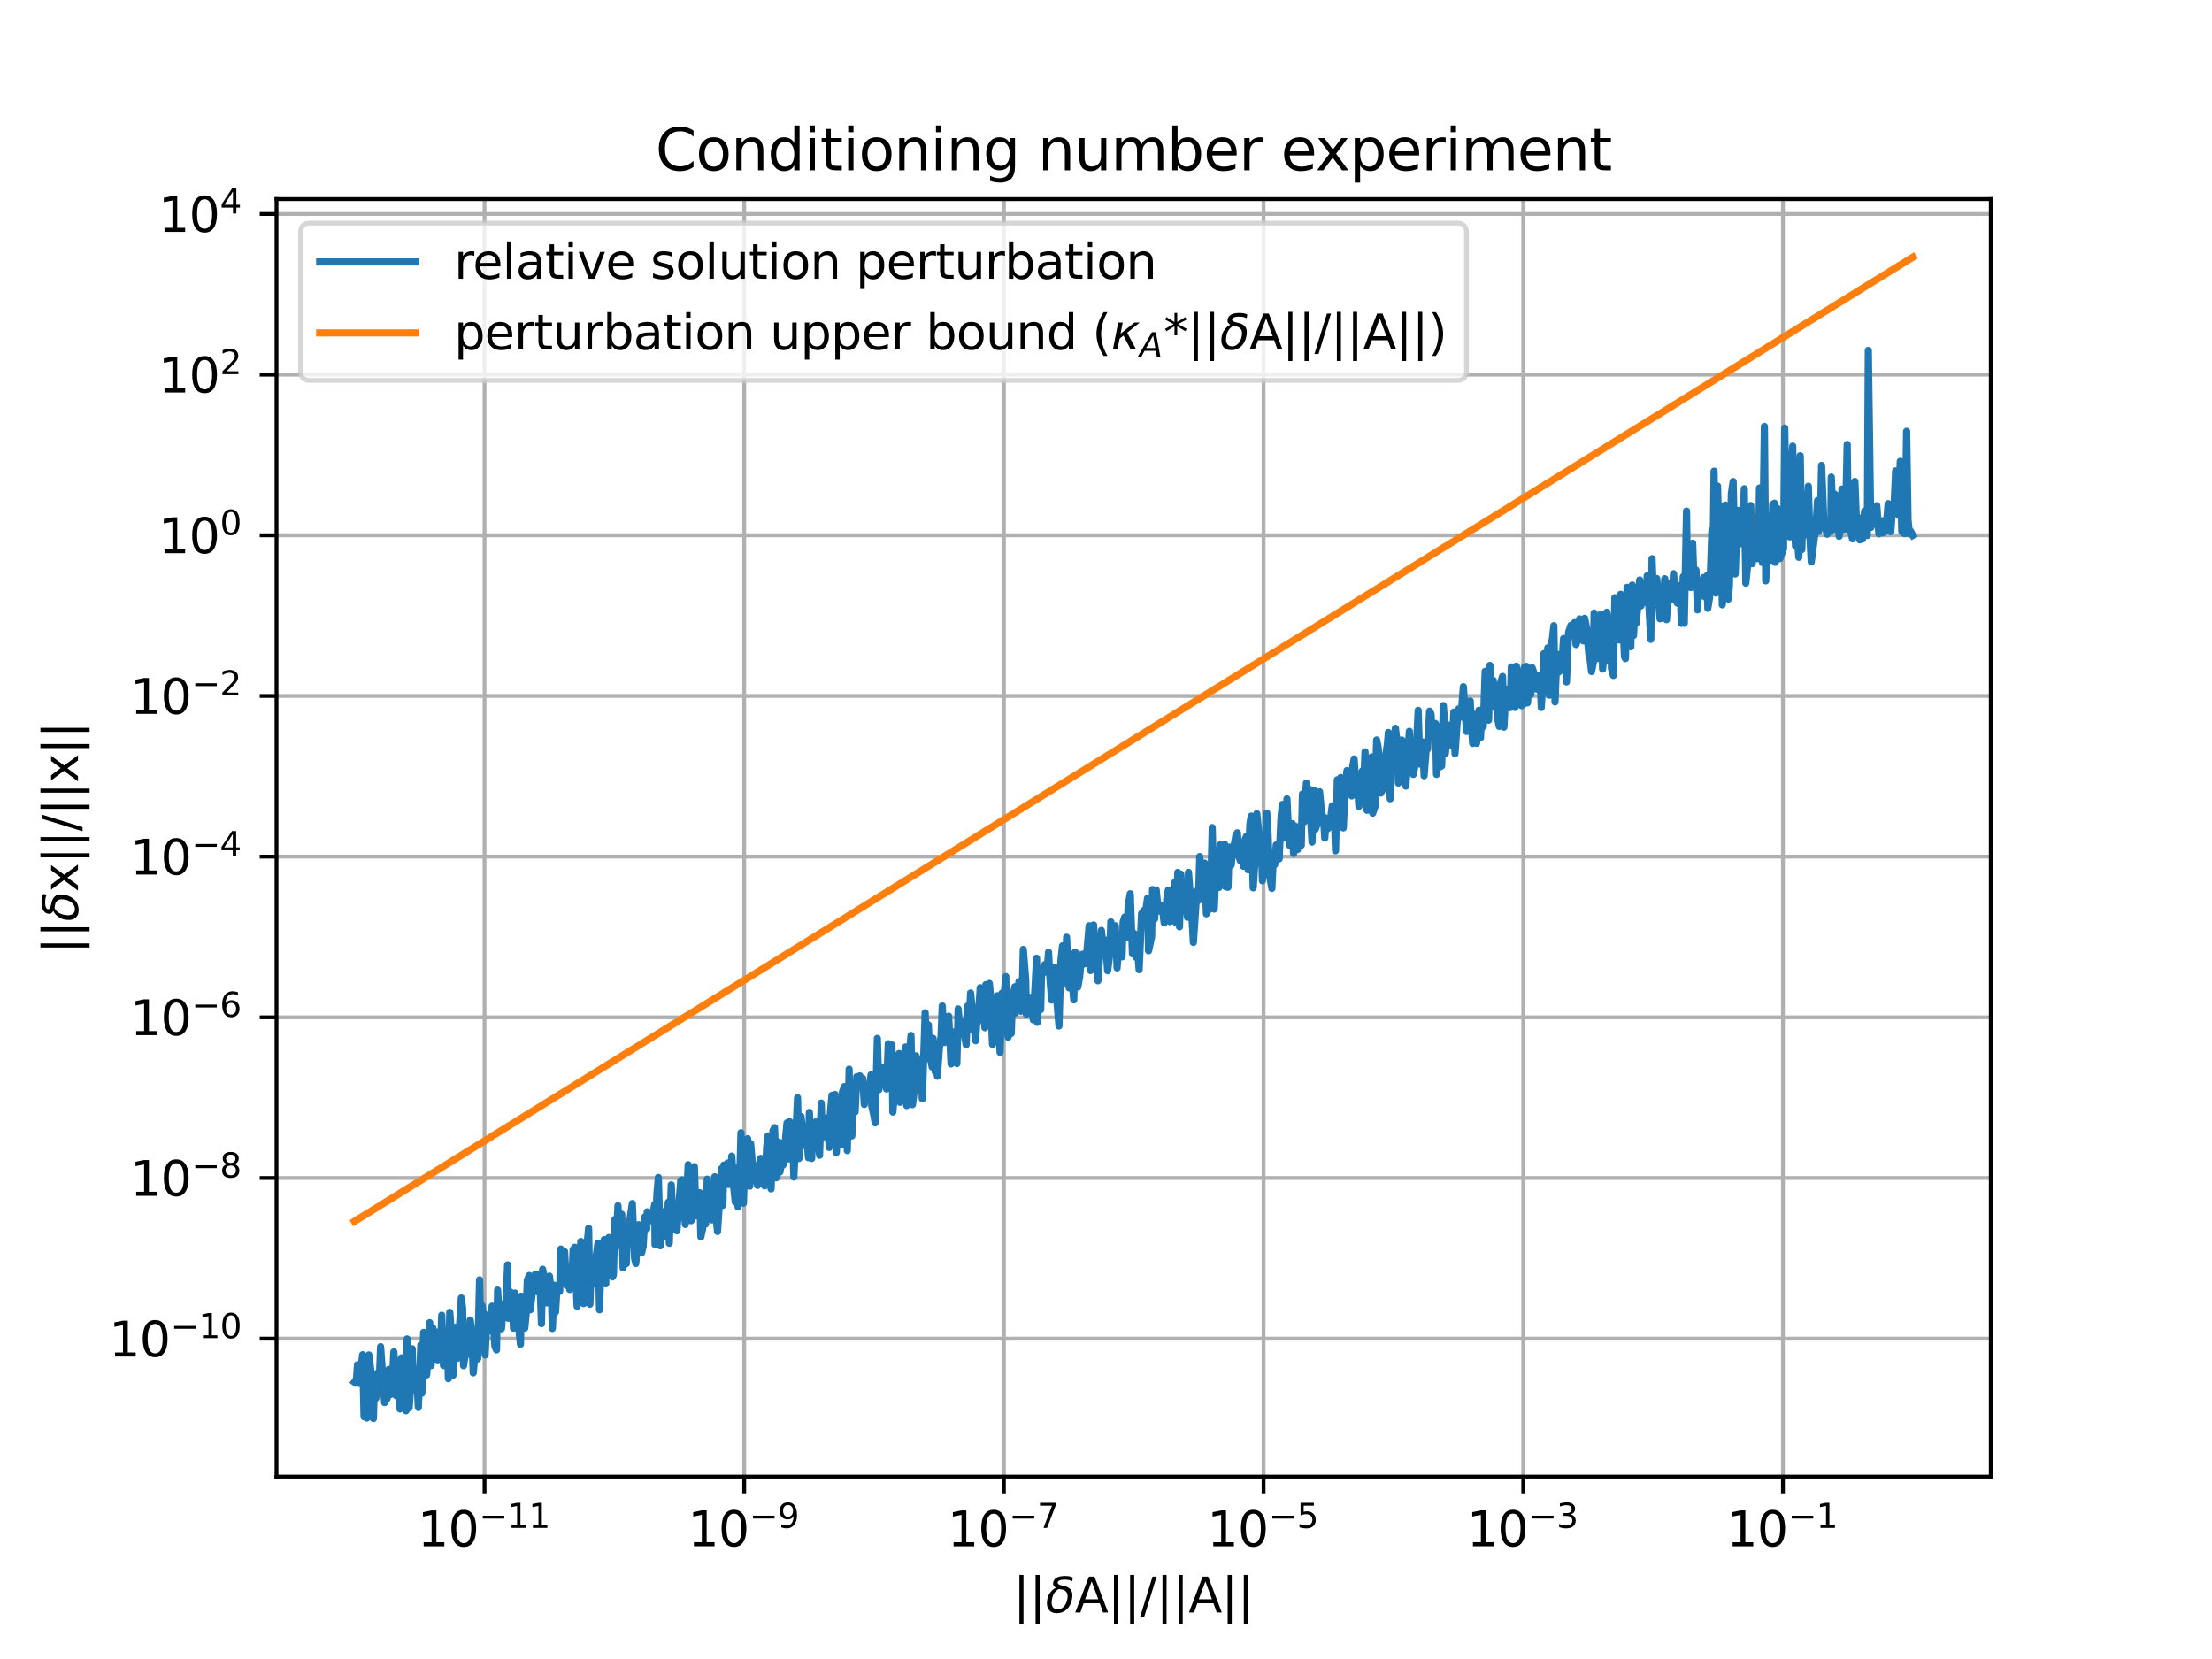 <?xml version="1.0" encoding="utf-8" standalone="no"?>
<!DOCTYPE svg PUBLIC "-//W3C//DTD SVG 1.1//EN"
  "http://www.w3.org/Graphics/SVG/1.1/DTD/svg11.dtd">
<svg xmlns:xlink="http://www.w3.org/1999/xlink" width="460.8pt" height="345.6pt" viewBox="0 0 460.8 345.6" xmlns="http://www.w3.org/2000/svg" version="1.1">
 <defs>
  <style type="text/css">*{stroke-linejoin: round; stroke-linecap: butt}</style>
 </defs>
 <g id="figure_1">
  <g id="patch_1">
   <path d="M 0 345.6 
L 460.8 345.6 
L 460.8 0 
L 0 0 
z
" style="fill: #ffffff"/>
  </g>
  <g id="axes_1">
   <g id="patch_2">
    <path d="M 57.6 307.584 
L 414.72 307.584 
L 414.72 41.472 
L 57.6 41.472 
z
" style="fill: #ffffff"/>
   </g>
   <g id="matplotlib.axis_1">
    <g id="xtick_1">
     <g id="line2d_1">
      <path d="M 100.937 307.584 
L 100.937 41.472 
" clip-path="url(#p692e113f64)" style="fill: none; stroke: #b0b0b0; stroke-width: 0.8; stroke-linecap: square"/>
     </g>
     <g id="line2d_2">
      <defs>
       <path id="md3e8b98f3b" d="M 0 0 
L 0 3.5 
" style="stroke: #000000; stroke-width: 0.8"/>
      </defs>
      <g>
       <use xlink:href="#md3e8b98f3b" x="100.937" y="307.584" style="stroke: #000000; stroke-width: 0.8"/>
      </g>
     </g>
     <g id="text_1">
      <!-- $\mathdefault{10^{-11}}$ -->
      <g transform="translate(86.987 322.182) scale(0.1 -0.1)">
       <defs>
        <path id="DejaVuSans-31" d="M 794 531 
L 1825 531 
L 1825 4091 
L 703 3866 
L 703 4441 
L 1819 4666 
L 2450 4666 
L 2450 531 
L 3481 531 
L 3481 0 
L 794 0 
L 794 531 
z
" transform="scale(0.016)"/>
        <path id="DejaVuSans-30" d="M 2034 4250 
Q 1547 4250 1301 3770 
Q 1056 3291 1056 2328 
Q 1056 1369 1301 889 
Q 1547 409 2034 409 
Q 2525 409 2770 889 
Q 3016 1369 3016 2328 
Q 3016 3291 2770 3770 
Q 2525 4250 2034 4250 
z
M 2034 4750 
Q 2819 4750 3233 4129 
Q 3647 3509 3647 2328 
Q 3647 1150 3233 529 
Q 2819 -91 2034 -91 
Q 1250 -91 836 529 
Q 422 1150 422 2328 
Q 422 3509 836 4129 
Q 1250 4750 2034 4750 
z
" transform="scale(0.016)"/>
        <path id="DejaVuSans-2212" d="M 678 2272 
L 4684 2272 
L 4684 1741 
L 678 1741 
L 678 2272 
z
" transform="scale(0.016)"/>
       </defs>
       <use xlink:href="#DejaVuSans-31" transform="translate(0 0.684)"/>
       <use xlink:href="#DejaVuSans-30" transform="translate(63.623 0.684)"/>
       <use xlink:href="#DejaVuSans-2212" transform="translate(128.203 38.966) scale(0.7)"/>
       <use xlink:href="#DejaVuSans-31" transform="translate(186.855 38.966) scale(0.7)"/>
       <use xlink:href="#DejaVuSans-31" transform="translate(231.392 38.966) scale(0.7)"/>
      </g>
     </g>
    </g>
    <g id="xtick_2">
     <g id="line2d_3">
      <path d="M 155.033 307.584 
L 155.033 41.472 
" clip-path="url(#p692e113f64)" style="fill: none; stroke: #b0b0b0; stroke-width: 0.8; stroke-linecap: square"/>
     </g>
     <g id="line2d_4">
      <g>
       <use xlink:href="#md3e8b98f3b" x="155.033" y="307.584" style="stroke: #000000; stroke-width: 0.8"/>
      </g>
     </g>
     <g id="text_2">
      <!-- $\mathdefault{10^{-9}}$ -->
      <g transform="translate(143.283 322.182) scale(0.1 -0.1)">
       <defs>
        <path id="DejaVuSans-39" d="M 703 97 
L 703 672 
Q 941 559 1184 500 
Q 1428 441 1663 441 
Q 2288 441 2617 861 
Q 2947 1281 2994 2138 
Q 2813 1869 2534 1725 
Q 2256 1581 1919 1581 
Q 1219 1581 811 2004 
Q 403 2428 403 3163 
Q 403 3881 828 4315 
Q 1253 4750 1959 4750 
Q 2769 4750 3195 4129 
Q 3622 3509 3622 2328 
Q 3622 1225 3098 567 
Q 2575 -91 1691 -91 
Q 1453 -91 1209 -44 
Q 966 3 703 97 
z
M 1959 2075 
Q 2384 2075 2632 2365 
Q 2881 2656 2881 3163 
Q 2881 3666 2632 3958 
Q 2384 4250 1959 4250 
Q 1534 4250 1286 3958 
Q 1038 3666 1038 3163 
Q 1038 2656 1286 2365 
Q 1534 2075 1959 2075 
z
" transform="scale(0.016)"/>
       </defs>
       <use xlink:href="#DejaVuSans-31" transform="translate(0 0.766)"/>
       <use xlink:href="#DejaVuSans-30" transform="translate(63.623 0.766)"/>
       <use xlink:href="#DejaVuSans-2212" transform="translate(128.203 39.047) scale(0.7)"/>
       <use xlink:href="#DejaVuSans-39" transform="translate(186.855 39.047) scale(0.7)"/>
      </g>
     </g>
    </g>
    <g id="xtick_3">
     <g id="line2d_5">
      <path d="M 209.129 307.584 
L 209.129 41.472 
" clip-path="url(#p692e113f64)" style="fill: none; stroke: #b0b0b0; stroke-width: 0.8; stroke-linecap: square"/>
     </g>
     <g id="line2d_6">
      <g>
       <use xlink:href="#md3e8b98f3b" x="209.129" y="307.584" style="stroke: #000000; stroke-width: 0.8"/>
      </g>
     </g>
     <g id="text_3">
      <!-- $\mathdefault{10^{-7}}$ -->
      <g transform="translate(197.379 322.182) scale(0.1 -0.1)">
       <defs>
        <path id="DejaVuSans-37" d="M 525 4666 
L 3525 4666 
L 3525 4397 
L 1831 0 
L 1172 0 
L 2766 4134 
L 525 4134 
L 525 4666 
z
" transform="scale(0.016)"/>
       </defs>
       <use xlink:href="#DejaVuSans-31" transform="translate(0 0.684)"/>
       <use xlink:href="#DejaVuSans-30" transform="translate(63.623 0.684)"/>
       <use xlink:href="#DejaVuSans-2212" transform="translate(128.203 38.966) scale(0.7)"/>
       <use xlink:href="#DejaVuSans-37" transform="translate(186.855 38.966) scale(0.7)"/>
      </g>
     </g>
    </g>
    <g id="xtick_4">
     <g id="line2d_7">
      <path d="M 263.225 307.584 
L 263.225 41.472 
" clip-path="url(#p692e113f64)" style="fill: none; stroke: #b0b0b0; stroke-width: 0.8; stroke-linecap: square"/>
     </g>
     <g id="line2d_8">
      <g>
       <use xlink:href="#md3e8b98f3b" x="263.225" y="307.584" style="stroke: #000000; stroke-width: 0.8"/>
      </g>
     </g>
     <g id="text_4">
      <!-- $\mathdefault{10^{-5}}$ -->
      <g transform="translate(251.475 322.182) scale(0.1 -0.1)">
       <defs>
        <path id="DejaVuSans-35" d="M 691 4666 
L 3169 4666 
L 3169 4134 
L 1269 4134 
L 1269 2991 
Q 1406 3038 1543 3061 
Q 1681 3084 1819 3084 
Q 2600 3084 3056 2656 
Q 3513 2228 3513 1497 
Q 3513 744 3044 326 
Q 2575 -91 1722 -91 
Q 1428 -91 1123 -41 
Q 819 9 494 109 
L 494 744 
Q 775 591 1075 516 
Q 1375 441 1709 441 
Q 2250 441 2565 725 
Q 2881 1009 2881 1497 
Q 2881 1984 2565 2268 
Q 2250 2553 1709 2553 
Q 1456 2553 1204 2497 
Q 953 2441 691 2322 
L 691 4666 
z
" transform="scale(0.016)"/>
       </defs>
       <use xlink:href="#DejaVuSans-31" transform="translate(0 0.684)"/>
       <use xlink:href="#DejaVuSans-30" transform="translate(63.623 0.684)"/>
       <use xlink:href="#DejaVuSans-2212" transform="translate(128.203 38.966) scale(0.7)"/>
       <use xlink:href="#DejaVuSans-35" transform="translate(186.855 38.966) scale(0.7)"/>
      </g>
     </g>
    </g>
    <g id="xtick_5">
     <g id="line2d_9">
      <path d="M 317.321 307.584 
L 317.321 41.472 
" clip-path="url(#p692e113f64)" style="fill: none; stroke: #b0b0b0; stroke-width: 0.8; stroke-linecap: square"/>
     </g>
     <g id="line2d_10">
      <g>
       <use xlink:href="#md3e8b98f3b" x="317.321" y="307.584" style="stroke: #000000; stroke-width: 0.8"/>
      </g>
     </g>
     <g id="text_5">
      <!-- $\mathdefault{10^{-3}}$ -->
      <g transform="translate(305.571 322.182) scale(0.1 -0.1)">
       <defs>
        <path id="DejaVuSans-33" d="M 2597 2516 
Q 3050 2419 3304 2112 
Q 3559 1806 3559 1356 
Q 3559 666 3084 287 
Q 2609 -91 1734 -91 
Q 1441 -91 1130 -33 
Q 819 25 488 141 
L 488 750 
Q 750 597 1062 519 
Q 1375 441 1716 441 
Q 2309 441 2620 675 
Q 2931 909 2931 1356 
Q 2931 1769 2642 2001 
Q 2353 2234 1838 2234 
L 1294 2234 
L 1294 2753 
L 1863 2753 
Q 2328 2753 2575 2939 
Q 2822 3125 2822 3475 
Q 2822 3834 2567 4026 
Q 2313 4219 1838 4219 
Q 1578 4219 1281 4162 
Q 984 4106 628 3988 
L 628 4550 
Q 988 4650 1302 4700 
Q 1616 4750 1894 4750 
Q 2613 4750 3031 4423 
Q 3450 4097 3450 3541 
Q 3450 3153 3228 2886 
Q 3006 2619 2597 2516 
z
" transform="scale(0.016)"/>
       </defs>
       <use xlink:href="#DejaVuSans-31" transform="translate(0 0.766)"/>
       <use xlink:href="#DejaVuSans-30" transform="translate(63.623 0.766)"/>
       <use xlink:href="#DejaVuSans-2212" transform="translate(128.203 39.047) scale(0.7)"/>
       <use xlink:href="#DejaVuSans-33" transform="translate(186.855 39.047) scale(0.7)"/>
      </g>
     </g>
    </g>
    <g id="xtick_6">
     <g id="line2d_11">
      <path d="M 371.418 307.584 
L 371.418 41.472 
" clip-path="url(#p692e113f64)" style="fill: none; stroke: #b0b0b0; stroke-width: 0.8; stroke-linecap: square"/>
     </g>
     <g id="line2d_12">
      <g>
       <use xlink:href="#md3e8b98f3b" x="371.418" y="307.584" style="stroke: #000000; stroke-width: 0.8"/>
      </g>
     </g>
     <g id="text_6">
      <!-- $\mathdefault{10^{-1}}$ -->
      <g transform="translate(359.668 322.182) scale(0.1 -0.1)">
       <use xlink:href="#DejaVuSans-31" transform="translate(0 0.684)"/>
       <use xlink:href="#DejaVuSans-30" transform="translate(63.623 0.684)"/>
       <use xlink:href="#DejaVuSans-2212" transform="translate(128.203 38.966) scale(0.7)"/>
       <use xlink:href="#DejaVuSans-31" transform="translate(186.855 38.966) scale(0.7)"/>
      </g>
     </g>
    </g>
    <g id="text_7">
     <!-- ||$\delta$A||/||A|| -->
     <g transform="translate(211.06 335.962) scale(0.1 -0.1)">
      <defs>
       <path id="DejaVuSans-7c" d="M 1344 4891 
L 1344 -1509 
L 813 -1509 
L 813 4891 
L 1344 4891 
z
" transform="scale(0.016)"/>
       <path id="DejaVuSans-Oblique-3b4" d="M 3472 4053 
Q 3197 4272 2450 4272 
Q 1659 4272 1588 3906 
Q 1531 3619 2328 3469 
Q 2953 3353 3253 3003 
Q 3616 2581 3447 1716 
Q 3284 888 2763 400 
Q 2238 -91 1488 -91 
Q 741 -91 406 400 
Q 72 888 241 1747 
Q 363 2384 891 2900 
Q 1097 3100 1353 3213 
Q 913 3459 1000 3900 
Q 1166 4750 2544 4750 
Q 3234 4750 3566 4531 
L 3472 4053 
z
M 1753 3056 
Q 1525 2966 1306 2738 
Q 969 2384 847 1747 
Q 722 1113 919 756 
Q 1119 397 1584 397 
Q 2044 397 2381 759 
Q 2722 1122 2838 1716 
Q 2956 2338 2731 2638 
Q 2491 2959 2103 2994 
Q 1906 3013 1753 3056 
z
" transform="scale(0.016)"/>
       <path id="DejaVuSans-41" d="M 2188 4044 
L 1331 1722 
L 3047 1722 
L 2188 4044 
z
M 1831 4666 
L 2547 4666 
L 4325 0 
L 3669 0 
L 3244 1197 
L 1141 1197 
L 716 0 
L 50 0 
L 1831 4666 
z
" transform="scale(0.016)"/>
       <path id="DejaVuSans-2f" d="M 1625 4666 
L 2156 4666 
L 531 -594 
L 0 -594 
L 1625 4666 
z
" transform="scale(0.016)"/>
      </defs>
      <use xlink:href="#DejaVuSans-7c" transform="translate(0 0.578)"/>
      <use xlink:href="#DejaVuSans-7c" transform="translate(33.691 0.578)"/>
      <use xlink:href="#DejaVuSans-Oblique-3b4" transform="translate(67.383 0.578)"/>
      <use xlink:href="#DejaVuSans-41" transform="translate(128.564 0.578)"/>
      <use xlink:href="#DejaVuSans-7c" transform="translate(196.973 0.578)"/>
      <use xlink:href="#DejaVuSans-7c" transform="translate(230.664 0.578)"/>
      <use xlink:href="#DejaVuSans-2f" transform="translate(264.355 0.578)"/>
      <use xlink:href="#DejaVuSans-7c" transform="translate(298.047 0.578)"/>
      <use xlink:href="#DejaVuSans-7c" transform="translate(331.738 0.578)"/>
      <use xlink:href="#DejaVuSans-41" transform="translate(365.43 0.578)"/>
      <use xlink:href="#DejaVuSans-7c" transform="translate(433.838 0.578)"/>
      <use xlink:href="#DejaVuSans-7c" transform="translate(467.529 0.578)"/>
     </g>
    </g>
   </g>
   <g id="matplotlib.axis_2">
    <g id="ytick_1">
     <g id="line2d_13">
      <path d="M 57.6 278.863 
L 414.72 278.863 
" clip-path="url(#p692e113f64)" style="fill: none; stroke: #b0b0b0; stroke-width: 0.8; stroke-linecap: square"/>
     </g>
     <g id="line2d_14">
      <defs>
       <path id="m1ab18971bf" d="M 0 0 
L -3.5 0 
" style="stroke: #000000; stroke-width: 0.8"/>
      </defs>
      <g>
       <use xlink:href="#m1ab18971bf" x="57.6" y="278.863" style="stroke: #000000; stroke-width: 0.8"/>
      </g>
     </g>
     <g id="text_8">
      <!-- $\mathdefault{10^{-10}}$ -->
      <g transform="translate(22.7 282.662) scale(0.1 -0.1)">
       <use xlink:href="#DejaVuSans-31" transform="translate(0 0.766)"/>
       <use xlink:href="#DejaVuSans-30" transform="translate(63.623 0.766)"/>
       <use xlink:href="#DejaVuSans-2212" transform="translate(128.203 39.047) scale(0.7)"/>
       <use xlink:href="#DejaVuSans-31" transform="translate(186.855 39.047) scale(0.7)"/>
       <use xlink:href="#DejaVuSans-30" transform="translate(231.392 39.047) scale(0.7)"/>
      </g>
     </g>
    </g>
    <g id="ytick_2">
     <g id="line2d_15">
      <path d="M 57.6 245.393 
L 414.72 245.393 
" clip-path="url(#p692e113f64)" style="fill: none; stroke: #b0b0b0; stroke-width: 0.8; stroke-linecap: square"/>
     </g>
     <g id="line2d_16">
      <g>
       <use xlink:href="#m1ab18971bf" x="57.6" y="245.393" style="stroke: #000000; stroke-width: 0.8"/>
      </g>
     </g>
     <g id="text_9">
      <!-- $\mathdefault{10^{-8}}$ -->
      <g transform="translate(27.1 249.192) scale(0.1 -0.1)">
       <defs>
        <path id="DejaVuSans-38" d="M 2034 2216 
Q 1584 2216 1326 1975 
Q 1069 1734 1069 1313 
Q 1069 891 1326 650 
Q 1584 409 2034 409 
Q 2484 409 2743 651 
Q 3003 894 3003 1313 
Q 3003 1734 2745 1975 
Q 2488 2216 2034 2216 
z
M 1403 2484 
Q 997 2584 770 2862 
Q 544 3141 544 3541 
Q 544 4100 942 4425 
Q 1341 4750 2034 4750 
Q 2731 4750 3128 4425 
Q 3525 4100 3525 3541 
Q 3525 3141 3298 2862 
Q 3072 2584 2669 2484 
Q 3125 2378 3379 2068 
Q 3634 1759 3634 1313 
Q 3634 634 3220 271 
Q 2806 -91 2034 -91 
Q 1263 -91 848 271 
Q 434 634 434 1313 
Q 434 1759 690 2068 
Q 947 2378 1403 2484 
z
M 1172 3481 
Q 1172 3119 1398 2916 
Q 1625 2713 2034 2713 
Q 2441 2713 2670 2916 
Q 2900 3119 2900 3481 
Q 2900 3844 2670 4047 
Q 2441 4250 2034 4250 
Q 1625 4250 1398 4047 
Q 1172 3844 1172 3481 
z
" transform="scale(0.016)"/>
       </defs>
       <use xlink:href="#DejaVuSans-31" transform="translate(0 0.766)"/>
       <use xlink:href="#DejaVuSans-30" transform="translate(63.623 0.766)"/>
       <use xlink:href="#DejaVuSans-2212" transform="translate(128.203 39.047) scale(0.7)"/>
       <use xlink:href="#DejaVuSans-38" transform="translate(186.855 39.047) scale(0.7)"/>
      </g>
     </g>
    </g>
    <g id="ytick_3">
     <g id="line2d_17">
      <path d="M 57.6 211.923 
L 414.72 211.923 
" clip-path="url(#p692e113f64)" style="fill: none; stroke: #b0b0b0; stroke-width: 0.8; stroke-linecap: square"/>
     </g>
     <g id="line2d_18">
      <g>
       <use xlink:href="#m1ab18971bf" x="57.6" y="211.923" style="stroke: #000000; stroke-width: 0.8"/>
      </g>
     </g>
     <g id="text_10">
      <!-- $\mathdefault{10^{-6}}$ -->
      <g transform="translate(27.1 215.722) scale(0.1 -0.1)">
       <defs>
        <path id="DejaVuSans-36" d="M 2113 2584 
Q 1688 2584 1439 2293 
Q 1191 2003 1191 1497 
Q 1191 994 1439 701 
Q 1688 409 2113 409 
Q 2538 409 2786 701 
Q 3034 994 3034 1497 
Q 3034 2003 2786 2293 
Q 2538 2584 2113 2584 
z
M 3366 4563 
L 3366 3988 
Q 3128 4100 2886 4159 
Q 2644 4219 2406 4219 
Q 1781 4219 1451 3797 
Q 1122 3375 1075 2522 
Q 1259 2794 1537 2939 
Q 1816 3084 2150 3084 
Q 2853 3084 3261 2657 
Q 3669 2231 3669 1497 
Q 3669 778 3244 343 
Q 2819 -91 2113 -91 
Q 1303 -91 875 529 
Q 447 1150 447 2328 
Q 447 3434 972 4092 
Q 1497 4750 2381 4750 
Q 2619 4750 2861 4703 
Q 3103 4656 3366 4563 
z
" transform="scale(0.016)"/>
       </defs>
       <use xlink:href="#DejaVuSans-31" transform="translate(0 0.766)"/>
       <use xlink:href="#DejaVuSans-30" transform="translate(63.623 0.766)"/>
       <use xlink:href="#DejaVuSans-2212" transform="translate(128.203 39.047) scale(0.7)"/>
       <use xlink:href="#DejaVuSans-36" transform="translate(186.855 39.047) scale(0.7)"/>
      </g>
     </g>
    </g>
    <g id="ytick_4">
     <g id="line2d_19">
      <path d="M 57.6 178.453 
L 414.72 178.453 
" clip-path="url(#p692e113f64)" style="fill: none; stroke: #b0b0b0; stroke-width: 0.8; stroke-linecap: square"/>
     </g>
     <g id="line2d_20">
      <g>
       <use xlink:href="#m1ab18971bf" x="57.6" y="178.453" style="stroke: #000000; stroke-width: 0.8"/>
      </g>
     </g>
     <g id="text_11">
      <!-- $\mathdefault{10^{-4}}$ -->
      <g transform="translate(27.1 182.252) scale(0.1 -0.1)">
       <defs>
        <path id="DejaVuSans-34" d="M 2419 4116 
L 825 1625 
L 2419 1625 
L 2419 4116 
z
M 2253 4666 
L 3047 4666 
L 3047 1625 
L 3713 1625 
L 3713 1100 
L 3047 1100 
L 3047 0 
L 2419 0 
L 2419 1100 
L 313 1100 
L 313 1709 
L 2253 4666 
z
" transform="scale(0.016)"/>
       </defs>
       <use xlink:href="#DejaVuSans-31" transform="translate(0 0.684)"/>
       <use xlink:href="#DejaVuSans-30" transform="translate(63.623 0.684)"/>
       <use xlink:href="#DejaVuSans-2212" transform="translate(128.203 38.966) scale(0.7)"/>
       <use xlink:href="#DejaVuSans-34" transform="translate(186.855 38.966) scale(0.7)"/>
      </g>
     </g>
    </g>
    <g id="ytick_5">
     <g id="line2d_21">
      <path d="M 57.6 144.983 
L 414.72 144.983 
" clip-path="url(#p692e113f64)" style="fill: none; stroke: #b0b0b0; stroke-width: 0.8; stroke-linecap: square"/>
     </g>
     <g id="line2d_22">
      <g>
       <use xlink:href="#m1ab18971bf" x="57.6" y="144.983" style="stroke: #000000; stroke-width: 0.8"/>
      </g>
     </g>
     <g id="text_12">
      <!-- $\mathdefault{10^{-2}}$ -->
      <g transform="translate(27.1 148.782) scale(0.1 -0.1)">
       <defs>
        <path id="DejaVuSans-32" d="M 1228 531 
L 3431 531 
L 3431 0 
L 469 0 
L 469 531 
Q 828 903 1448 1529 
Q 2069 2156 2228 2338 
Q 2531 2678 2651 2914 
Q 2772 3150 2772 3378 
Q 2772 3750 2511 3984 
Q 2250 4219 1831 4219 
Q 1534 4219 1204 4116 
Q 875 4013 500 3803 
L 500 4441 
Q 881 4594 1212 4672 
Q 1544 4750 1819 4750 
Q 2544 4750 2975 4387 
Q 3406 4025 3406 3419 
Q 3406 3131 3298 2873 
Q 3191 2616 2906 2266 
Q 2828 2175 2409 1742 
Q 1991 1309 1228 531 
z
" transform="scale(0.016)"/>
       </defs>
       <use xlink:href="#DejaVuSans-31" transform="translate(0 0.766)"/>
       <use xlink:href="#DejaVuSans-30" transform="translate(63.623 0.766)"/>
       <use xlink:href="#DejaVuSans-2212" transform="translate(128.203 39.047) scale(0.7)"/>
       <use xlink:href="#DejaVuSans-32" transform="translate(186.855 39.047) scale(0.7)"/>
      </g>
     </g>
    </g>
    <g id="ytick_6">
     <g id="line2d_23">
      <path d="M 57.6 111.513 
L 414.72 111.513 
" clip-path="url(#p692e113f64)" style="fill: none; stroke: #b0b0b0; stroke-width: 0.8; stroke-linecap: square"/>
     </g>
     <g id="line2d_24">
      <g>
       <use xlink:href="#m1ab18971bf" x="57.6" y="111.513" style="stroke: #000000; stroke-width: 0.8"/>
      </g>
     </g>
     <g id="text_13">
      <!-- $\mathdefault{10^{0}}$ -->
      <g transform="translate(33 115.312) scale(0.1 -0.1)">
       <use xlink:href="#DejaVuSans-31" transform="translate(0 0.766)"/>
       <use xlink:href="#DejaVuSans-30" transform="translate(63.623 0.766)"/>
       <use xlink:href="#DejaVuSans-30" transform="translate(128.203 39.047) scale(0.7)"/>
      </g>
     </g>
    </g>
    <g id="ytick_7">
     <g id="line2d_25">
      <path d="M 57.6 78.043 
L 414.72 78.043 
" clip-path="url(#p692e113f64)" style="fill: none; stroke: #b0b0b0; stroke-width: 0.8; stroke-linecap: square"/>
     </g>
     <g id="line2d_26">
      <g>
       <use xlink:href="#m1ab18971bf" x="57.6" y="78.043" style="stroke: #000000; stroke-width: 0.8"/>
      </g>
     </g>
     <g id="text_14">
      <!-- $\mathdefault{10^{2}}$ -->
      <g transform="translate(33 81.842) scale(0.1 -0.1)">
       <use xlink:href="#DejaVuSans-31" transform="translate(0 0.766)"/>
       <use xlink:href="#DejaVuSans-30" transform="translate(63.623 0.766)"/>
       <use xlink:href="#DejaVuSans-32" transform="translate(128.203 39.047) scale(0.7)"/>
      </g>
     </g>
    </g>
    <g id="ytick_8">
     <g id="line2d_27">
      <path d="M 57.6 44.573 
L 414.72 44.573 
" clip-path="url(#p692e113f64)" style="fill: none; stroke: #b0b0b0; stroke-width: 0.8; stroke-linecap: square"/>
     </g>
     <g id="line2d_28">
      <g>
       <use xlink:href="#m1ab18971bf" x="57.6" y="44.573" style="stroke: #000000; stroke-width: 0.8"/>
      </g>
     </g>
     <g id="text_15">
      <!-- $\mathdefault{10^{4}}$ -->
      <g transform="translate(33 48.372) scale(0.1 -0.1)">
       <use xlink:href="#DejaVuSans-31" transform="translate(0 0.684)"/>
       <use xlink:href="#DejaVuSans-30" transform="translate(63.623 0.684)"/>
       <use xlink:href="#DejaVuSans-34" transform="translate(128.203 38.966) scale(0.7)"/>
      </g>
     </g>
    </g>
    <g id="text_16">
     <!-- ||$\delta$x||/||x|| -->
     <g transform="translate(16.3 198.678) rotate(-90) scale(0.1 -0.1)">
      <defs>
       <path id="DejaVuSans-78" d="M 3513 3500 
L 2247 1797 
L 3578 0 
L 2900 0 
L 1881 1375 
L 863 0 
L 184 0 
L 1544 1831 
L 300 3500 
L 978 3500 
L 1906 2253 
L 2834 3500 
L 3513 3500 
z
" transform="scale(0.016)"/>
      </defs>
      <use xlink:href="#DejaVuSans-7c" transform="translate(0 0.578)"/>
      <use xlink:href="#DejaVuSans-7c" transform="translate(33.691 0.578)"/>
      <use xlink:href="#DejaVuSans-Oblique-3b4" transform="translate(67.383 0.578)"/>
      <use xlink:href="#DejaVuSans-78" transform="translate(128.564 0.578)"/>
      <use xlink:href="#DejaVuSans-7c" transform="translate(187.744 0.578)"/>
      <use xlink:href="#DejaVuSans-7c" transform="translate(221.436 0.578)"/>
      <use xlink:href="#DejaVuSans-2f" transform="translate(255.127 0.578)"/>
      <use xlink:href="#DejaVuSans-7c" transform="translate(288.818 0.578)"/>
      <use xlink:href="#DejaVuSans-7c" transform="translate(322.51 0.578)"/>
      <use xlink:href="#DejaVuSans-78" transform="translate(356.201 0.578)"/>
      <use xlink:href="#DejaVuSans-7c" transform="translate(415.381 0.578)"/>
      <use xlink:href="#DejaVuSans-7c" transform="translate(449.072 0.578)"/>
     </g>
    </g>
   </g>
   <g id="line2d_29">
    <path d="M 73.833 287.906 
L 74.26 287.341 
L 74.473 284.287 
L 74.837 288.194 
L 75.545 282.206 
L 75.837 295.12 
L 76.145 291.17 
L 76.411 295.384 
L 76.838 282.248 
L 77.509 287.544 
L 77.784 295.488 
L 78.029 286.779 
L 78.301 291.268 
L 78.783 285.948 
L 79.093 285.464 
L 79.283 280.543 
L 80.119 292.179 
L 80.287 285.974 
L 80.629 291.386 
L 81.016 285.268 
L 81.294 290.528 
L 81.576 290.35 
L 82.042 281.61 
L 82.57 290.772 
L 82.793 286.381 
L 83.326 293.509 
L 83.631 282.866 
L 83.996 283.446 
L 84.215 289.349 
L 84.574 293.883 
L 84.805 278.928 
L 85.231 293.261 
L 85.534 288.91 
L 85.874 280.971 
L 86.093 289.675 
L 86.513 289.481 
L 86.87 288.491 
L 87.15 293.195 
L 87.668 280.171 
L 87.884 290.224 
L 88.252 277.56 
L 88.52 278.904 
L 88.877 286.419 
L 89.115 283.633 
L 89.509 275.537 
L 89.812 284.473 
L 90.156 276.643 
L 90.508 280.097 
L 90.828 277.462 
L 91.126 283.454 
L 91.349 277.79 
L 91.722 282.384 
L 92.023 273.979 
L 92.377 284.458 
L 92.679 283.846 
L 93.09 277.577 
L 93.398 287.206 
L 93.696 273.379 
L 94.014 277.771 
L 94.365 286.49 
L 94.732 276.512 
L 94.97 282.221 
L 95.288 282.955 
L 96.099 270.394 
L 96.356 272.437 
L 96.568 284.491 
L 96.882 282.358 
L 97.255 282.186 
L 97.559 280.978 
L 97.953 274.982 
L 98.242 277.213 
L 98.581 285.99 
L 99.303 278.779 
L 99.499 283.072 
L 99.9 266.618 
L 100.164 278.527 
L 100.425 271.959 
L 100.875 275.352 
L 101.054 282.262 
L 101.481 273.944 
L 101.698 275.78 
L 102.081 277.241 
L 102.507 272.099 
L 103.086 280.441 
L 103.429 281.208 
L 103.664 268.756 
L 104.123 276.697 
L 104.464 276.807 
L 104.761 273.177 
L 105.063 271.487 
L 105.385 271.968 
L 105.744 263.493 
L 105.905 274.627 
L 106.362 269.177 
L 106.669 269.433 
L 106.96 276.676 
L 107.282 269.372 
L 107.618 274.069 
L 108.081 276.988 
L 108.422 280.026 
L 108.574 270.021 
L 108.981 275.054 
L 109.314 276.67 
L 109.595 273.812 
L 109.844 266.72 
L 110.249 265.714 
L 110.458 272.862 
L 111.006 268.339 
L 111.253 268.603 
L 111.524 265.441 
L 111.811 265.438 
L 112.198 269.213 
L 112.504 267.484 
L 112.792 275.749 
L 113.04 264.412 
L 113.509 266.992 
L 113.867 271.408 
L 114.459 265.832 
L 114.838 268.956 
L 115.069 276.75 
L 115.443 267.743 
L 115.729 273.313 
L 116.046 268.131 
L 116.577 269.029 
L 116.824 260.2 
L 117 265.924 
L 117.449 264.469 
L 117.604 260.727 
L 118.011 267.764 
L 118.378 266.512 
L 118.683 268.628 
L 119.113 267.557 
L 119.388 260.349 
L 119.725 259.83 
L 120.218 272.108 
L 120.608 263.648 
L 121.002 258.619 
L 121.583 271.569 
L 121.927 267.008 
L 122.269 259.469 
L 122.62 255.867 
L 122.891 271.698 
L 123.209 262.252 
L 123.592 263.494 
L 123.939 267.462 
L 124.183 261.72 
L 124.567 258.987 
L 124.888 272.852 
L 125.248 261.143 
L 125.457 267.019 
L 125.875 258.228 
L 126.186 267.445 
L 126.384 258.656 
L 126.83 257.801 
L 127.139 260.668 
L 127.582 266.001 
L 127.775 265.595 
L 128.117 254.024 
L 128.477 256.07 
L 128.733 251.153 
L 129.165 259.532 
L 129.514 252.939 
L 129.801 264.129 
L 130.003 261.026 
L 130.471 263.234 
L 130.628 258.123 
L 131.726 250.725 
L 132.192 262.15 
L 132.446 263.218 
L 133.028 255.129 
L 133.372 260.648 
L 133.672 260.953 
L 133.969 259.705 
L 134.33 253.507 
L 134.733 255.978 
L 134.825 252.449 
L 135.326 254.225 
L 135.66 254.276 
L 136.398 250.882 
L 136.451 259.263 
L 136.852 248.662 
L 137.144 245.279 
L 137.56 259.525 
L 137.846 252.336 
L 138.111 253.687 
L 138.506 257.485 
L 138.842 256.858 
L 139.217 250.463 
L 139.423 258.998 
L 139.836 246.829 
L 140.169 254.385 
L 140.466 256.114 
L 140.81 251.362 
L 141.013 256.397 
L 141.811 245.931 
L 142.095 245.792 
L 142.236 248.773 
L 142.778 255.083 
L 143.364 242.619 
L 143.742 245.091 
L 143.98 254.287 
L 144.644 243.033 
L 145.001 253.279 
L 145.399 250.074 
L 145.759 248.458 
L 146.003 257.64 
L 146.354 256.026 
L 146.685 251.079 
L 146.985 254.995 
L 147.327 245.638 
L 147.53 252.275 
L 148.026 247.321 
L 148.3 254.119 
L 148.901 245.142 
L 149.229 253.991 
L 149.469 256.539 
L 150.324 243.44 
L 150.585 251.086 
L 150.774 242.708 
L 151.172 246.526 
L 151.561 242.277 
L 151.775 246.749 
L 152.241 245.124 
L 152.446 240.83 
L 152.822 247.102 
L 153.164 250.387 
L 153.536 243.315 
L 153.755 251.433 
L 154.182 242.533 
L 154.36 235.967 
L 154.876 250.638 
L 155.076 243.691 
L 155.304 242.51 
L 155.754 237.203 
L 156.187 247.106 
L 156.37 238.237 
L 157.036 245.964 
L 157.297 242.912 
L 157.803 246.935 
L 158.035 243.033 
L 158.468 241.303 
L 158.786 242.19 
L 159.08 246.56 
L 159.295 247.045 
L 159.723 238.86 
L 159.979 236.624 
L 160.236 240.234 
L 160.626 247.67 
L 161.027 235.528 
L 161.354 234.908 
L 161.709 245.348 
L 161.904 244.813 
L 162.261 237.946 
L 162.491 244.12 
L 162.812 241.945 
L 163.1 242.732 
L 163.953 233.914 
L 164.165 241.422 
L 164.47 233.636 
L 164.662 236.472 
L 165.104 236.696 
L 165.373 245.194 
L 166.145 228.678 
L 166.443 241.328 
L 166.865 232.598 
L 167.103 234.471 
L 167.404 238.619 
L 167.804 235.781 
L 168.015 236.39 
L 168.415 241.176 
L 168.602 231.724 
L 169.097 241.322 
L 169.282 234.507 
L 169.717 237.474 
L 169.997 233.658 
L 170.728 240.656 
L 171.078 229.793 
L 171.32 236.939 
L 171.732 233.915 
L 171.93 235.158 
L 172.29 232.875 
L 172.743 239.035 
L 173.012 231.625 
L 173.309 228.189 
L 173.649 230.146 
L 173.965 228.006 
L 174.22 240.102 
L 174.81 229.244 
L 175.191 238.534 
L 175.493 227.5 
L 175.882 226.359 
L 176.193 228.748 
L 176.506 239.694 
L 176.891 222.732 
L 177.152 235.957 
L 177.458 236.633 
L 177.887 228.106 
L 178.138 231.623 
L 178.479 224.299 
L 178.837 225.285 
L 179.125 224.122 
L 179.49 225.051 
L 179.716 224.645 
L 180.051 230.078 
L 180.415 226.919 
L 180.61 227.265 
L 181.044 227.26 
L 181.455 223.909 
L 181.611 230.529 
L 181.987 232.077 
L 182.316 233.918 
L 182.769 216.313 
L 183.087 227.015 
L 183.689 222.33 
L 184.097 223.224 
L 184.368 222.692 
L 184.685 226.864 
L 185.043 217.419 
L 185.33 223.784 
L 185.799 217.687 
L 185.996 231.658 
L 186.587 224.788 
L 187.296 219.47 
L 187.488 229.631 
L 187.986 228.882 
L 188.166 221.272 
L 188.645 218.104 
L 188.877 230.318 
L 189.218 222.138 
L 189.78 215.705 
L 190.082 230.124 
L 190.434 227.481 
L 190.824 219.956 
L 191.202 221.388 
L 191.522 221.976 
L 191.808 221.732 
L 192.134 228.909 
L 192.725 210.978 
L 193.055 220.556 
L 193.385 213.488 
L 193.671 219.042 
L 194.176 222.273 
L 194.372 216.314 
L 194.815 223.253 
L 195.08 220.21 
L 195.266 224.193 
L 195.695 218.231 
L 196.043 215.833 
L 196.287 209.545 
L 196.725 217.169 
L 196.919 211.907 
L 197.28 214.43 
L 197.625 211.691 
L 198.124 221.637 
L 198.408 214.956 
L 198.534 215.712 
L 198.929 216.973 
L 199.333 221.566 
L 199.602 210.178 
L 199.89 213.836 
L 200.36 212.878 
L 200.589 212.839 
L 200.813 215.232 
L 201.266 217.636 
L 201.577 209.566 
L 201.85 214.581 
L 202.188 206.864 
L 203.234 216.8 
L 203.434 213.622 
L 203.774 212.381 
L 204.198 205.755 
L 204.539 208.327 
L 204.78 206.803 
L 205.177 214.092 
L 205.374 205.116 
L 205.809 206.909 
L 206.109 204.874 
L 206.389 208.154 
L 206.748 217.556 
L 207.081 216.764 
L 207.447 216.721 
L 207.738 207.435 
L 208.332 219.249 
L 208.722 206.902 
L 209.127 207.901 
L 209.526 203.435 
L 209.649 212.67 
L 210.01 216.063 
L 210.362 211.868 
L 210.659 215.286 
L 210.916 207.883 
L 211.419 205.558 
L 211.514 211.04 
L 212.035 208.099 
L 212.263 204.473 
L 212.657 210.657 
L 212.873 209.532 
L 213.171 197.776 
L 213.672 204.119 
L 213.813 211.283 
L 214.149 209.086 
L 214.601 207.771 
L 215.254 212.453 
L 215.935 199.615 
L 216.087 212.97 
L 216.512 207.266 
L 216.794 210.324 
L 216.992 201.774 
L 217.442 202.618 
L 217.657 200.94 
L 218.12 202.357 
L 218.428 198.368 
L 218.717 203.836 
L 219.079 208.328 
L 219.722 201.546 
L 219.918 205.519 
L 220.603 213.736 
L 220.999 200.208 
L 221.338 197.041 
L 221.544 204.824 
L 221.981 202.814 
L 222.192 195.24 
L 222.724 205.805 
L 223.288 203.707 
L 223.687 208.297 
L 223.935 198.379 
L 224.368 198.668 
L 224.535 205.595 
L 224.917 203.458 
L 225.229 199.912 
L 225.561 198.771 
L 225.905 200.797 
L 226.218 200.574 
L 226.878 192.841 
L 227.188 202.183 
L 227.673 196.488 
L 227.819 192.674 
L 228.192 202.056 
L 228.49 198.82 
L 228.718 204.316 
L 229.435 193.821 
L 229.868 197.754 
L 230.139 195.772 
L 230.481 198.545 
L 230.737 202.226 
L 231.242 198.322 
L 231.402 192.029 
L 231.842 197.077 
L 232.067 196.525 
L 232.345 192.844 
L 232.711 201.636 
L 233.057 196.894 
L 233.356 197.453 
L 233.747 199.326 
L 233.964 192.058 
L 234.29 191.043 
L 234.731 195.334 
L 235.027 188.625 
L 235.448 186.192 
L 235.91 198.7 
L 236.252 194.437 
L 236.637 199.385 
L 237.009 198.275 
L 237.299 201.991 
L 237.815 190.323 
L 238.275 189.664 
L 238.587 190.3 
L 239.058 187.11 
L 239.266 198.069 
L 239.901 195.139 
L 240.106 185.309 
L 240.515 191.447 
L 240.86 185.405 
L 241.294 189.814 
L 241.617 189.407 
L 241.764 188.499 
L 242.197 189.589 
L 242.52 192.232 
L 242.748 190.762 
L 243.127 186.654 
L 243.388 185.398 
L 243.741 191.993 
L 244.169 189.791 
L 244.37 191.681 
L 244.773 183.751 
L 245.013 192.255 
L 245.36 181.743 
L 245.714 193.067 
L 245.991 182.107 
L 246.37 189.416 
L 246.76 183.898 
L 246.98 187.532 
L 247.363 191.088 
L 247.583 181.718 
L 248.302 190.897 
L 248.6 196.331 
L 249.324 185.633 
L 249.664 187.565 
L 249.925 178.44 
L 250.264 183.956 
L 250.605 187.221 
L 250.938 179.797 
L 251.312 190.356 
L 251.593 188.147 
L 251.929 189.459 
L 252.254 183.925 
L 252.532 172.399 
L 252.954 189.376 
L 253.211 183 
L 253.581 177.288 
L 253.922 184.889 
L 254.17 176.01 
L 254.459 182.653 
L 254.763 182.796 
L 255.101 175.866 
L 255.33 184.727 
L 255.813 184.834 
L 256.087 176.463 
L 256.474 180.217 
L 256.812 177.007 
L 257.136 175.806 
L 257.481 173.933 
L 257.77 173.494 
L 258.082 178.366 
L 258.374 179.298 
L 258.786 176.816 
L 259.012 180.444 
L 259.359 174.928 
L 259.679 174.178 
L 260.022 181.208 
L 260.366 171.714 
L 260.648 170.014 
L 261.066 184.956 
L 261.418 179.585 
L 261.78 179.837 
L 261.821 169.504 
L 262.321 174.391 
L 262.721 174.223 
L 262.985 183.486 
L 263.288 177.053 
L 263.716 173.327 
L 263.902 169.366 
L 264.169 173.951 
L 264.432 182.223 
L 264.958 185.077 
L 265.27 178.166 
L 265.57 180.097 
L 265.862 176.022 
L 266.208 177.029 
L 266.469 178.92 
L 266.854 170.385 
L 267.123 167.582 
L 267.484 174.543 
L 268.1 166.421 
L 268.4 172.995 
L 268.682 176.136 
L 269.193 171.582 
L 269.481 177.809 
L 269.787 172.077 
L 270.297 176.988 
L 270.482 172.633 
L 270.787 172.15 
L 271.078 176.099 
L 271.323 165.406 
L 271.643 171.22 
L 272.141 163.145 
L 272.371 167.955 
L 272.67 164.361 
L 273.315 175.431 
L 273.679 164.616 
L 274.006 172.742 
L 274.47 171.503 
L 274.609 167.16 
L 274.893 164.936 
L 275.316 169.429 
L 275.706 170.244 
L 275.973 174.587 
L 276.271 170.446 
L 276.605 172.628 
L 276.869 172.273 
L 277.24 170.23 
L 277.524 167.871 
L 277.939 168.734 
L 278.218 177.245 
L 278.587 162.444 
L 278.931 165.526 
L 279.305 161.973 
L 279.827 172.466 
L 280.161 165.705 
L 280.601 160.53 
L 280.942 163.583 
L 281.146 161.764 
L 281.587 165.807 
L 281.792 159.677 
L 282.089 158.092 
L 282.35 162.238 
L 282.699 162.441 
L 283.084 167.983 
L 283.383 165.453 
L 283.78 160.613 
L 284.171 161.271 
L 284.359 156.625 
L 284.78 168.807 
L 285.113 158.227 
L 285.35 166.699 
L 285.753 157.671 
L 285.95 169.404 
L 286.425 168.092 
L 286.773 154.151 
L 287.067 155.537 
L 287.397 159.192 
L 287.634 165.223 
L 287.967 164.601 
L 288.311 158.214 
L 288.578 157.911 
L 289.026 155.018 
L 289.221 152.589 
L 289.604 166.398 
L 289.862 154.271 
L 290.173 157.411 
L 290.691 151.705 
L 291.021 154.493 
L 291.306 163.116 
L 291.486 158.786 
L 292.021 154.155 
L 292.161 157.503 
L 292.595 155.827 
L 292.867 163.763 
L 293.592 152.34 
L 293.738 156.74 
L 294.412 161.325 
L 294.77 159.418 
L 295.096 154.752 
L 295.435 147.98 
L 295.779 159.179 
L 296.155 154.798 
L 296.418 154.564 
L 296.664 161.6 
L 297.174 155.148 
L 297.385 156.043 
L 297.811 148.143 
L 298.119 148.763 
L 298.326 153.712 
L 299.027 150.727 
L 299.255 161.328 
L 299.525 151.377 
L 299.962 159.781 
L 300.329 159.548 
L 300.673 146.985 
L 301.018 151.894 
L 301.1 156.928 
L 301.652 151.039 
L 301.868 155.12 
L 302.222 151.731 
L 302.522 155.388 
L 302.86 148.332 
L 303.105 157.006 
L 303.635 149.329 
L 303.873 147.672 
L 304.27 149.398 
L 304.528 147.042 
L 304.847 143.045 
L 305.503 152.375 
L 305.754 148.72 
L 306.278 146.017 
L 306.464 150.557 
L 306.788 154.871 
L 307.15 148.82 
L 307.589 154.839 
L 308.09 147.955 
L 308.412 153.711 
L 308.727 147.903 
L 308.995 151.342 
L 309.386 139.855 
L 309.76 148.049 
L 310.103 150.027 
L 310.374 138.616 
L 310.693 146.678 
L 311.069 141.726 
L 311.401 147.388 
L 311.628 144.049 
L 311.989 149.745 
L 312.311 151.316 
L 312.581 142.315 
L 313.009 140.91 
L 313.289 151.48 
L 313.722 143.57 
L 313.976 144.521 
L 314.297 144.785 
L 314.609 147.404 
L 314.841 138.939 
L 315.586 147.376 
L 315.88 138.778 
L 316.23 140.016 
L 316.632 140.36 
L 316.951 146.995 
L 317.32 146.757 
L 317.562 138.999 
L 317.972 138.81 
L 318.203 146.423 
L 318.531 142.528 
L 318.89 144.669 
L 319.173 139.102 
L 319.517 140.086 
L 320.083 143.547 
L 320.501 140.815 
L 320.886 142.413 
L 321.074 147.381 
L 321.449 141.142 
L 321.633 136.16 
L 322.107 142.635 
L 322.432 134.969 
L 322.745 144.82 
L 323.104 134.095 
L 323.373 133.199 
L 323.698 130.339 
L 323.939 146.226 
L 324.327 136.258 
L 324.718 139.987 
L 325.115 139.575 
L 325.323 138.798 
L 325.728 133.019 
L 326.053 136.373 
L 326.322 142.058 
L 326.77 131.679 
L 327.251 130.269 
L 327.624 131.608 
L 328.004 129.704 
L 328.316 134.28 
L 328.518 133.627 
L 328.851 131.987 
L 329.07 128.928 
L 329.84 133.518 
L 330.11 128.806 
L 330.492 130.678 
L 330.985 136.286 
L 331.112 136.182 
L 331.547 139.886 
L 331.908 138.102 
L 332.089 127.701 
L 332.372 132.518 
L 332.829 137.191 
L 333.153 128.883 
L 333.516 127.948 
L 333.858 139.386 
L 334.084 136.651 
L 334.335 137.781 
L 334.754 127.532 
L 335.181 131.024 
L 335.448 129.276 
L 335.699 139.285 
L 336.094 140.715 
L 336.405 124.512 
L 336.736 130.467 
L 337.002 131.465 
L 337.347 133.32 
L 337.612 123.801 
L 338.127 130.242 
L 338.407 136.791 
L 338.608 137.197 
L 338.958 122.345 
L 339.288 129.967 
L 339.724 134.726 
L 340.022 121.879 
L 340.297 132.386 
L 340.558 127.18 
L 340.837 129.825 
L 341.098 127.206 
L 341.582 120.808 
L 341.86 126.21 
L 342.288 122.308 
L 342.568 124.23 
L 342.885 125.499 
L 343.145 119.938 
L 343.881 133.193 
L 344.155 116.385 
L 344.5 125.982 
L 345.133 120.516 
L 345.811 128.9 
L 346.055 127.63 
L 346.57 123.737 
L 346.806 120.556 
L 347.163 129.093 
L 347.338 126.123 
L 347.774 121.489 
L 348.111 124.921 
L 348.461 122.069 
L 348.631 119.515 
L 349.049 124.012 
L 349.402 125.623 
L 349.717 125.748 
L 350.024 121.939 
L 350.241 129.847 
L 350.642 120.127 
L 350.865 129.833 
L 351.34 106.465 
L 351.512 120.343 
L 352.024 118.122 
L 352.218 122.397 
L 352.609 113.171 
L 352.936 122.171 
L 353.306 118.764 
L 353.619 127.055 
L 353.91 121.261 
L 354.101 122.379 
L 354.541 124.118 
L 354.89 120.312 
L 355.213 124.347 
L 355.595 119.943 
L 355.764 126.717 
L 356.141 124.468 
L 356.624 110.454 
L 356.847 117.825 
L 357.07 98.157 
L 357.459 123.553 
L 357.797 101.253 
L 358.162 115.308 
L 358.538 105.358 
L 358.782 125.994 
L 359.186 117.337 
L 359.43 105.22 
L 359.68 107.842 
L 360.034 124.796 
L 360.268 121.947 
L 360.682 102.83 
L 361.042 100.307 
L 361.471 119.564 
L 361.659 114.514 
L 362.131 106.328 
L 362.341 109.782 
L 362.71 113.276 
L 363.064 109.24 
L 363.361 101.819 
L 363.687 121.478 
L 364.206 116.467 
L 364.7 105.301 
L 365.027 117.424 
L 365.158 114.57 
L 365.621 115.989 
L 366.142 116.402 
L 366.358 112.814 
L 366.53 101.663 
L 366.917 114.776 
L 367.16 117.193 
L 367.558 88.832 
L 367.831 120.998 
L 368.219 112.74 
L 368.88 116.727 
L 369.286 105.083 
L 369.65 104.824 
L 369.83 117.15 
L 370.211 105.868 
L 370.383 115.466 
L 370.772 116.375 
L 371.543 114.359 
L 371.79 89.184 
L 372.169 110.688 
L 372.42 108.058 
L 372.854 111.847 
L 373.097 98.698 
L 373.455 92.935 
L 373.704 106.947 
L 374.037 113.735 
L 374.401 112.049 
L 374.73 116.096 
L 375.018 94.932 
L 375.357 114.489 
L 375.641 102.929 
L 375.932 108.901 
L 376.403 111.396 
L 376.711 101.295 
L 377.035 111.895 
L 377.32 117.06 
L 378.31 109.376 
L 378.635 104.275 
L 378.832 110.736 
L 379.235 108.364 
L 379.468 96.947 
L 379.969 109.461 
L 380.172 109.811 
L 380.63 111.284 
L 380.855 110.049 
L 381.397 110.69 
L 381.492 99.384 
L 381.923 109.888 
L 382.213 102.929 
L 382.501 110.328 
L 382.788 108.115 
L 383.133 111.726 
L 383.492 107.635 
L 383.716 101.891 
L 384.136 110.308 
L 384.434 109.434 
L 384.804 92.588 
L 385.046 110.37 
L 385.436 110.162 
L 385.903 112.259 
L 386.409 100.282 
L 386.806 110.588 
L 387.001 108.034 
L 387.422 112.468 
L 387.682 107.905 
L 387.999 112.28 
L 388.434 106.449 
L 388.628 110.515 
L 388.993 111.555 
L 389.204 72.99 
L 389.716 109.897 
L 390.095 107.057 
L 390.356 109.179 
L 390.968 105.349 
L 391.402 111.212 
L 392.101 108.489 
L 392.212 111.019 
L 392.548 110.798 
L 392.877 110.299 
L 393.333 104.919 
L 393.585 109.636 
L 393.893 110.75 
L 394.289 104.951 
L 394.526 106.453 
L 394.899 98.098 
L 395.19 106.304 
L 395.509 107.33 
L 395.857 96.097 
L 396.177 110.678 
L 396.49 111.05 
L 396.84 111.171 
L 397.182 89.842 
L 397.48 108.385 
L 397.787 111.234 
L 397.996 110.649 
L 398.487 111.523 
L 398.487 111.523 
" clip-path="url(#p692e113f64)" style="fill: none; stroke: #1f77b4; stroke-width: 1.5; stroke-linecap: square"/>
   </g>
   <g id="line2d_30">
    <path d="M 73.833 254.436 
L 398.487 53.568 
L 398.487 53.568 
" clip-path="url(#p692e113f64)" style="fill: none; stroke: #ff7f0e; stroke-width: 1.5; stroke-linecap: square"/>
   </g>
   <g id="patch_3">
    <path d="M 57.6 307.584 
L 57.6 41.472 
" style="fill: none; stroke: #000000; stroke-width: 0.8; stroke-linejoin: miter; stroke-linecap: square"/>
   </g>
   <g id="patch_4">
    <path d="M 414.72 307.584 
L 414.72 41.472 
" style="fill: none; stroke: #000000; stroke-width: 0.8; stroke-linejoin: miter; stroke-linecap: square"/>
   </g>
   <g id="patch_5">
    <path d="M 57.6 307.584 
L 414.72 307.584 
" style="fill: none; stroke: #000000; stroke-width: 0.8; stroke-linejoin: miter; stroke-linecap: square"/>
   </g>
   <g id="patch_6">
    <path d="M 57.6 41.472 
L 414.72 41.472 
" style="fill: none; stroke: #000000; stroke-width: 0.8; stroke-linejoin: miter; stroke-linecap: square"/>
   </g>
   <g id="text_17">
    <!-- Conditioning number experiment -->
    <g transform="translate(136.555 35.472) scale(0.12 -0.12)">
     <defs>
      <path id="DejaVuSans-43" d="M 4122 4306 
L 4122 3641 
Q 3803 3938 3442 4084 
Q 3081 4231 2675 4231 
Q 1875 4231 1450 3742 
Q 1025 3253 1025 2328 
Q 1025 1406 1450 917 
Q 1875 428 2675 428 
Q 3081 428 3442 575 
Q 3803 722 4122 1019 
L 4122 359 
Q 3791 134 3420 21 
Q 3050 -91 2638 -91 
Q 1578 -91 968 557 
Q 359 1206 359 2328 
Q 359 3453 968 4101 
Q 1578 4750 2638 4750 
Q 3056 4750 3426 4639 
Q 3797 4528 4122 4306 
z
" transform="scale(0.016)"/>
      <path id="DejaVuSans-6f" d="M 1959 3097 
Q 1497 3097 1228 2736 
Q 959 2375 959 1747 
Q 959 1119 1226 758 
Q 1494 397 1959 397 
Q 2419 397 2687 759 
Q 2956 1122 2956 1747 
Q 2956 2369 2687 2733 
Q 2419 3097 1959 3097 
z
M 1959 3584 
Q 2709 3584 3137 3096 
Q 3566 2609 3566 1747 
Q 3566 888 3137 398 
Q 2709 -91 1959 -91 
Q 1206 -91 779 398 
Q 353 888 353 1747 
Q 353 2609 779 3096 
Q 1206 3584 1959 3584 
z
" transform="scale(0.016)"/>
      <path id="DejaVuSans-6e" d="M 3513 2113 
L 3513 0 
L 2938 0 
L 2938 2094 
Q 2938 2591 2744 2837 
Q 2550 3084 2163 3084 
Q 1697 3084 1428 2787 
Q 1159 2491 1159 1978 
L 1159 0 
L 581 0 
L 581 3500 
L 1159 3500 
L 1159 2956 
Q 1366 3272 1645 3428 
Q 1925 3584 2291 3584 
Q 2894 3584 3203 3211 
Q 3513 2838 3513 2113 
z
" transform="scale(0.016)"/>
      <path id="DejaVuSans-64" d="M 2906 2969 
L 2906 4863 
L 3481 4863 
L 3481 0 
L 2906 0 
L 2906 525 
Q 2725 213 2448 61 
Q 2172 -91 1784 -91 
Q 1150 -91 751 415 
Q 353 922 353 1747 
Q 353 2572 751 3078 
Q 1150 3584 1784 3584 
Q 2172 3584 2448 3432 
Q 2725 3281 2906 2969 
z
M 947 1747 
Q 947 1113 1208 752 
Q 1469 391 1925 391 
Q 2381 391 2643 752 
Q 2906 1113 2906 1747 
Q 2906 2381 2643 2742 
Q 2381 3103 1925 3103 
Q 1469 3103 1208 2742 
Q 947 2381 947 1747 
z
" transform="scale(0.016)"/>
      <path id="DejaVuSans-69" d="M 603 3500 
L 1178 3500 
L 1178 0 
L 603 0 
L 603 3500 
z
M 603 4863 
L 1178 4863 
L 1178 4134 
L 603 4134 
L 603 4863 
z
" transform="scale(0.016)"/>
      <path id="DejaVuSans-74" d="M 1172 4494 
L 1172 3500 
L 2356 3500 
L 2356 3053 
L 1172 3053 
L 1172 1153 
Q 1172 725 1289 603 
Q 1406 481 1766 481 
L 2356 481 
L 2356 0 
L 1766 0 
Q 1100 0 847 248 
Q 594 497 594 1153 
L 594 3053 
L 172 3053 
L 172 3500 
L 594 3500 
L 594 4494 
L 1172 4494 
z
" transform="scale(0.016)"/>
      <path id="DejaVuSans-67" d="M 2906 1791 
Q 2906 2416 2648 2759 
Q 2391 3103 1925 3103 
Q 1463 3103 1205 2759 
Q 947 2416 947 1791 
Q 947 1169 1205 825 
Q 1463 481 1925 481 
Q 2391 481 2648 825 
Q 2906 1169 2906 1791 
z
M 3481 434 
Q 3481 -459 3084 -895 
Q 2688 -1331 1869 -1331 
Q 1566 -1331 1297 -1286 
Q 1028 -1241 775 -1147 
L 775 -588 
Q 1028 -725 1275 -790 
Q 1522 -856 1778 -856 
Q 2344 -856 2625 -561 
Q 2906 -266 2906 331 
L 2906 616 
Q 2728 306 2450 153 
Q 2172 0 1784 0 
Q 1141 0 747 490 
Q 353 981 353 1791 
Q 353 2603 747 3093 
Q 1141 3584 1784 3584 
Q 2172 3584 2450 3431 
Q 2728 3278 2906 2969 
L 2906 3500 
L 3481 3500 
L 3481 434 
z
" transform="scale(0.016)"/>
      <path id="DejaVuSans-20" transform="scale(0.016)"/>
      <path id="DejaVuSans-75" d="M 544 1381 
L 544 3500 
L 1119 3500 
L 1119 1403 
Q 1119 906 1312 657 
Q 1506 409 1894 409 
Q 2359 409 2629 706 
Q 2900 1003 2900 1516 
L 2900 3500 
L 3475 3500 
L 3475 0 
L 2900 0 
L 2900 538 
Q 2691 219 2414 64 
Q 2138 -91 1772 -91 
Q 1169 -91 856 284 
Q 544 659 544 1381 
z
M 1991 3584 
L 1991 3584 
z
" transform="scale(0.016)"/>
      <path id="DejaVuSans-6d" d="M 3328 2828 
Q 3544 3216 3844 3400 
Q 4144 3584 4550 3584 
Q 5097 3584 5394 3201 
Q 5691 2819 5691 2113 
L 5691 0 
L 5113 0 
L 5113 2094 
Q 5113 2597 4934 2840 
Q 4756 3084 4391 3084 
Q 3944 3084 3684 2787 
Q 3425 2491 3425 1978 
L 3425 0 
L 2847 0 
L 2847 2094 
Q 2847 2600 2669 2842 
Q 2491 3084 2119 3084 
Q 1678 3084 1418 2786 
Q 1159 2488 1159 1978 
L 1159 0 
L 581 0 
L 581 3500 
L 1159 3500 
L 1159 2956 
Q 1356 3278 1631 3431 
Q 1906 3584 2284 3584 
Q 2666 3584 2933 3390 
Q 3200 3197 3328 2828 
z
" transform="scale(0.016)"/>
      <path id="DejaVuSans-62" d="M 3116 1747 
Q 3116 2381 2855 2742 
Q 2594 3103 2138 3103 
Q 1681 3103 1420 2742 
Q 1159 2381 1159 1747 
Q 1159 1113 1420 752 
Q 1681 391 2138 391 
Q 2594 391 2855 752 
Q 3116 1113 3116 1747 
z
M 1159 2969 
Q 1341 3281 1617 3432 
Q 1894 3584 2278 3584 
Q 2916 3584 3314 3078 
Q 3713 2572 3713 1747 
Q 3713 922 3314 415 
Q 2916 -91 2278 -91 
Q 1894 -91 1617 61 
Q 1341 213 1159 525 
L 1159 0 
L 581 0 
L 581 4863 
L 1159 4863 
L 1159 2969 
z
" transform="scale(0.016)"/>
      <path id="DejaVuSans-65" d="M 3597 1894 
L 3597 1613 
L 953 1613 
Q 991 1019 1311 708 
Q 1631 397 2203 397 
Q 2534 397 2845 478 
Q 3156 559 3463 722 
L 3463 178 
Q 3153 47 2828 -22 
Q 2503 -91 2169 -91 
Q 1331 -91 842 396 
Q 353 884 353 1716 
Q 353 2575 817 3079 
Q 1281 3584 2069 3584 
Q 2775 3584 3186 3129 
Q 3597 2675 3597 1894 
z
M 3022 2063 
Q 3016 2534 2758 2815 
Q 2500 3097 2075 3097 
Q 1594 3097 1305 2825 
Q 1016 2553 972 2059 
L 3022 2063 
z
" transform="scale(0.016)"/>
      <path id="DejaVuSans-72" d="M 2631 2963 
Q 2534 3019 2420 3045 
Q 2306 3072 2169 3072 
Q 1681 3072 1420 2755 
Q 1159 2438 1159 1844 
L 1159 0 
L 581 0 
L 581 3500 
L 1159 3500 
L 1159 2956 
Q 1341 3275 1631 3429 
Q 1922 3584 2338 3584 
Q 2397 3584 2469 3576 
Q 2541 3569 2628 3553 
L 2631 2963 
z
" transform="scale(0.016)"/>
      <path id="DejaVuSans-70" d="M 1159 525 
L 1159 -1331 
L 581 -1331 
L 581 3500 
L 1159 3500 
L 1159 2969 
Q 1341 3281 1617 3432 
Q 1894 3584 2278 3584 
Q 2916 3584 3314 3078 
Q 3713 2572 3713 1747 
Q 3713 922 3314 415 
Q 2916 -91 2278 -91 
Q 1894 -91 1617 61 
Q 1341 213 1159 525 
z
M 3116 1747 
Q 3116 2381 2855 2742 
Q 2594 3103 2138 3103 
Q 1681 3103 1420 2742 
Q 1159 2381 1159 1747 
Q 1159 1113 1420 752 
Q 1681 391 2138 391 
Q 2594 391 2855 752 
Q 3116 1113 3116 1747 
z
" transform="scale(0.016)"/>
     </defs>
     <use xlink:href="#DejaVuSans-43"/>
     <use xlink:href="#DejaVuSans-6f" x="69.824"/>
     <use xlink:href="#DejaVuSans-6e" x="131.006"/>
     <use xlink:href="#DejaVuSans-64" x="194.385"/>
     <use xlink:href="#DejaVuSans-69" x="257.861"/>
     <use xlink:href="#DejaVuSans-74" x="285.645"/>
     <use xlink:href="#DejaVuSans-69" x="324.854"/>
     <use xlink:href="#DejaVuSans-6f" x="352.637"/>
     <use xlink:href="#DejaVuSans-6e" x="413.818"/>
     <use xlink:href="#DejaVuSans-69" x="477.197"/>
     <use xlink:href="#DejaVuSans-6e" x="504.98"/>
     <use xlink:href="#DejaVuSans-67" x="568.359"/>
     <use xlink:href="#DejaVuSans-20" x="631.836"/>
     <use xlink:href="#DejaVuSans-6e" x="663.623"/>
     <use xlink:href="#DejaVuSans-75" x="727.002"/>
     <use xlink:href="#DejaVuSans-6d" x="790.381"/>
     <use xlink:href="#DejaVuSans-62" x="887.793"/>
     <use xlink:href="#DejaVuSans-65" x="951.27"/>
     <use xlink:href="#DejaVuSans-72" x="1012.793"/>
     <use xlink:href="#DejaVuSans-20" x="1053.906"/>
     <use xlink:href="#DejaVuSans-65" x="1085.693"/>
     <use xlink:href="#DejaVuSans-78" x="1145.467"/>
     <use xlink:href="#DejaVuSans-70" x="1204.646"/>
     <use xlink:href="#DejaVuSans-65" x="1268.123"/>
     <use xlink:href="#DejaVuSans-72" x="1329.646"/>
     <use xlink:href="#DejaVuSans-69" x="1370.76"/>
     <use xlink:href="#DejaVuSans-6d" x="1398.543"/>
     <use xlink:href="#DejaVuSans-65" x="1495.955"/>
     <use xlink:href="#DejaVuSans-6e" x="1557.479"/>
     <use xlink:href="#DejaVuSans-74" x="1620.857"/>
    </g>
   </g>
   <g id="legend_1">
    <g id="patch_7">
     <path d="M 64.6 79.25 
L 303.5 79.25 
Q 305.5 79.25 305.5 77.25 
L 305.5 48.472 
Q 305.5 46.472 303.5 46.472 
L 64.6 46.472 
Q 62.6 46.472 62.6 48.472 
L 62.6 77.25 
Q 62.6 79.25 64.6 79.25 
z
" style="fill: #ffffff; opacity: 0.8; stroke: #cccccc; stroke-linejoin: miter"/>
    </g>
    <g id="line2d_31">
     <path d="M 66.6 54.57 
L 76.6 54.57 
L 86.6 54.57 
" style="fill: none; stroke: #1f77b4; stroke-width: 1.5; stroke-linecap: square"/>
    </g>
    <g id="text_18">
     <!-- relative solution perturbation -->
     <g transform="translate(94.6 58.07) scale(0.1 -0.1)">
      <defs>
       <path id="DejaVuSans-6c" d="M 603 4863 
L 1178 4863 
L 1178 0 
L 603 0 
L 603 4863 
z
" transform="scale(0.016)"/>
       <path id="DejaVuSans-61" d="M 2194 1759 
Q 1497 1759 1228 1600 
Q 959 1441 959 1056 
Q 959 750 1161 570 
Q 1363 391 1709 391 
Q 2188 391 2477 730 
Q 2766 1069 2766 1631 
L 2766 1759 
L 2194 1759 
z
M 3341 1997 
L 3341 0 
L 2766 0 
L 2766 531 
Q 2569 213 2275 61 
Q 1981 -91 1556 -91 
Q 1019 -91 701 211 
Q 384 513 384 1019 
Q 384 1609 779 1909 
Q 1175 2209 1959 2209 
L 2766 2209 
L 2766 2266 
Q 2766 2663 2505 2880 
Q 2244 3097 1772 3097 
Q 1472 3097 1187 3025 
Q 903 2953 641 2809 
L 641 3341 
Q 956 3463 1253 3523 
Q 1550 3584 1831 3584 
Q 2591 3584 2966 3190 
Q 3341 2797 3341 1997 
z
" transform="scale(0.016)"/>
       <path id="DejaVuSans-76" d="M 191 3500 
L 800 3500 
L 1894 563 
L 2988 3500 
L 3597 3500 
L 2284 0 
L 1503 0 
L 191 3500 
z
" transform="scale(0.016)"/>
       <path id="DejaVuSans-73" d="M 2834 3397 
L 2834 2853 
Q 2591 2978 2328 3040 
Q 2066 3103 1784 3103 
Q 1356 3103 1142 2972 
Q 928 2841 928 2578 
Q 928 2378 1081 2264 
Q 1234 2150 1697 2047 
L 1894 2003 
Q 2506 1872 2764 1633 
Q 3022 1394 3022 966 
Q 3022 478 2636 193 
Q 2250 -91 1575 -91 
Q 1294 -91 989 -36 
Q 684 19 347 128 
L 347 722 
Q 666 556 975 473 
Q 1284 391 1588 391 
Q 1994 391 2212 530 
Q 2431 669 2431 922 
Q 2431 1156 2273 1281 
Q 2116 1406 1581 1522 
L 1381 1569 
Q 847 1681 609 1914 
Q 372 2147 372 2553 
Q 372 3047 722 3315 
Q 1072 3584 1716 3584 
Q 2034 3584 2315 3537 
Q 2597 3491 2834 3397 
z
" transform="scale(0.016)"/>
      </defs>
      <use xlink:href="#DejaVuSans-72"/>
      <use xlink:href="#DejaVuSans-65" x="38.863"/>
      <use xlink:href="#DejaVuSans-6c" x="100.387"/>
      <use xlink:href="#DejaVuSans-61" x="128.17"/>
      <use xlink:href="#DejaVuSans-74" x="189.449"/>
      <use xlink:href="#DejaVuSans-69" x="228.658"/>
      <use xlink:href="#DejaVuSans-76" x="256.441"/>
      <use xlink:href="#DejaVuSans-65" x="315.621"/>
      <use xlink:href="#DejaVuSans-20" x="377.145"/>
      <use xlink:href="#DejaVuSans-73" x="408.932"/>
      <use xlink:href="#DejaVuSans-6f" x="461.031"/>
      <use xlink:href="#DejaVuSans-6c" x="522.213"/>
      <use xlink:href="#DejaVuSans-75" x="549.996"/>
      <use xlink:href="#DejaVuSans-74" x="613.375"/>
      <use xlink:href="#DejaVuSans-69" x="652.584"/>
      <use xlink:href="#DejaVuSans-6f" x="680.367"/>
      <use xlink:href="#DejaVuSans-6e" x="741.549"/>
      <use xlink:href="#DejaVuSans-20" x="804.928"/>
      <use xlink:href="#DejaVuSans-70" x="836.715"/>
      <use xlink:href="#DejaVuSans-65" x="900.191"/>
      <use xlink:href="#DejaVuSans-72" x="961.715"/>
      <use xlink:href="#DejaVuSans-74" x="1002.828"/>
      <use xlink:href="#DejaVuSans-75" x="1042.037"/>
      <use xlink:href="#DejaVuSans-72" x="1105.416"/>
      <use xlink:href="#DejaVuSans-62" x="1146.529"/>
      <use xlink:href="#DejaVuSans-61" x="1210.006"/>
      <use xlink:href="#DejaVuSans-74" x="1271.285"/>
      <use xlink:href="#DejaVuSans-69" x="1310.494"/>
      <use xlink:href="#DejaVuSans-6f" x="1338.277"/>
      <use xlink:href="#DejaVuSans-6e" x="1399.459"/>
     </g>
    </g>
    <g id="line2d_32">
     <path d="M 66.6 69.35 
L 76.6 69.35 
L 86.6 69.35 
" style="fill: none; stroke: #ff7f0e; stroke-width: 1.5; stroke-linecap: square"/>
    </g>
    <g id="text_19">
     <!-- perturbation upper bound ($\kappa_A$*||$\delta$A||/||A||) -->
     <g transform="translate(94.6 72.85) scale(0.1 -0.1)">
      <defs>
       <path id="DejaVuSans-28" d="M 1984 4856 
Q 1566 4138 1362 3434 
Q 1159 2731 1159 2009 
Q 1159 1288 1364 580 
Q 1569 -128 1984 -844 
L 1484 -844 
Q 1016 -109 783 600 
Q 550 1309 550 2009 
Q 550 2706 781 3412 
Q 1013 4119 1484 4856 
L 1984 4856 
z
" transform="scale(0.016)"/>
       <path id="DejaVuSans-Oblique-3ba" d="M 938 3500 
L 1531 3500 
L 1247 2047 
L 3041 3500 
L 3741 3500 
L 2106 2181 
L 3275 0 
L 2572 0 
L 1628 1806 
L 1122 1403 
L 850 0 
L 256 0 
L 938 3500 
z
" transform="scale(0.016)"/>
       <path id="DejaVuSans-Oblique-41" d="M 2356 4666 
L 3072 4666 
L 3938 0 
L 3278 0 
L 3084 1197 
L 984 1197 
L 325 0 
L -341 0 
L 2356 4666 
z
M 2584 4044 
L 1275 1722 
L 2988 1722 
L 2584 4044 
z
" transform="scale(0.016)"/>
       <path id="DejaVuSans-2a" d="M 3009 3897 
L 1888 3291 
L 3009 2681 
L 2828 2375 
L 1778 3009 
L 1778 1831 
L 1422 1831 
L 1422 3009 
L 372 2375 
L 191 2681 
L 1313 3291 
L 191 3897 
L 372 4206 
L 1422 3572 
L 1422 4750 
L 1778 4750 
L 1778 3572 
L 2828 4206 
L 3009 3897 
z
" transform="scale(0.016)"/>
       <path id="DejaVuSans-29" d="M 513 4856 
L 1013 4856 
Q 1481 4119 1714 3412 
Q 1947 2706 1947 2009 
Q 1947 1309 1714 600 
Q 1481 -109 1013 -844 
L 513 -844 
Q 928 -128 1133 580 
Q 1338 1288 1338 2009 
Q 1338 2731 1133 3434 
Q 928 4138 513 4856 
z
" transform="scale(0.016)"/>
      </defs>
      <use xlink:href="#DejaVuSans-70" transform="translate(0 0.578)"/>
      <use xlink:href="#DejaVuSans-65" transform="translate(63.477 0.578)"/>
      <use xlink:href="#DejaVuSans-72" transform="translate(125 0.578)"/>
      <use xlink:href="#DejaVuSans-74" transform="translate(166.113 0.578)"/>
      <use xlink:href="#DejaVuSans-75" transform="translate(205.322 0.578)"/>
      <use xlink:href="#DejaVuSans-72" transform="translate(268.701 0.578)"/>
      <use xlink:href="#DejaVuSans-62" transform="translate(309.814 0.578)"/>
      <use xlink:href="#DejaVuSans-61" transform="translate(373.291 0.578)"/>
      <use xlink:href="#DejaVuSans-74" transform="translate(434.57 0.578)"/>
      <use xlink:href="#DejaVuSans-69" transform="translate(473.779 0.578)"/>
      <use xlink:href="#DejaVuSans-6f" transform="translate(501.562 0.578)"/>
      <use xlink:href="#DejaVuSans-6e" transform="translate(562.744 0.578)"/>
      <use xlink:href="#DejaVuSans-20" transform="translate(626.123 0.578)"/>
      <use xlink:href="#DejaVuSans-75" transform="translate(657.91 0.578)"/>
      <use xlink:href="#DejaVuSans-70" transform="translate(721.289 0.578)"/>
      <use xlink:href="#DejaVuSans-70" transform="translate(784.766 0.578)"/>
      <use xlink:href="#DejaVuSans-65" transform="translate(848.242 0.578)"/>
      <use xlink:href="#DejaVuSans-72" transform="translate(909.766 0.578)"/>
      <use xlink:href="#DejaVuSans-20" transform="translate(950.879 0.578)"/>
      <use xlink:href="#DejaVuSans-62" transform="translate(982.666 0.578)"/>
      <use xlink:href="#DejaVuSans-6f" transform="translate(1046.143 0.578)"/>
      <use xlink:href="#DejaVuSans-75" transform="translate(1107.324 0.578)"/>
      <use xlink:href="#DejaVuSans-6e" transform="translate(1170.703 0.578)"/>
      <use xlink:href="#DejaVuSans-64" transform="translate(1234.082 0.578)"/>
      <use xlink:href="#DejaVuSans-20" transform="translate(1297.559 0.578)"/>
      <use xlink:href="#DejaVuSans-28" transform="translate(1329.346 0.578)"/>
      <use xlink:href="#DejaVuSans-Oblique-3ba" transform="translate(1368.359 0.578)"/>
      <use xlink:href="#DejaVuSans-Oblique-41" transform="translate(1427.295 -15.828) scale(0.7)"/>
      <use xlink:href="#DejaVuSans-2a" transform="translate(1477.915 0.578)"/>
      <use xlink:href="#DejaVuSans-7c" transform="translate(1527.915 0.578)"/>
      <use xlink:href="#DejaVuSans-7c" transform="translate(1561.606 0.578)"/>
      <use xlink:href="#DejaVuSans-Oblique-3b4" transform="translate(1595.298 0.578)"/>
      <use xlink:href="#DejaVuSans-41" transform="translate(1656.479 0.578)"/>
      <use xlink:href="#DejaVuSans-7c" transform="translate(1724.888 0.578)"/>
      <use xlink:href="#DejaVuSans-7c" transform="translate(1758.579 0.578)"/>
      <use xlink:href="#DejaVuSans-2f" transform="translate(1792.271 0.578)"/>
      <use xlink:href="#DejaVuSans-7c" transform="translate(1825.962 0.578)"/>
      <use xlink:href="#DejaVuSans-7c" transform="translate(1859.653 0.578)"/>
      <use xlink:href="#DejaVuSans-41" transform="translate(1893.345 0.578)"/>
      <use xlink:href="#DejaVuSans-7c" transform="translate(1961.753 0.578)"/>
      <use xlink:href="#DejaVuSans-7c" transform="translate(1995.444 0.578)"/>
      <use xlink:href="#DejaVuSans-29" transform="translate(2029.136 0.578)"/>
     </g>
    </g>
   </g>
  </g>
 </g>
 <defs>
  <clipPath id="p692e113f64">
   <rect x="57.6" y="41.472" width="357.12" height="266.112"/>
  </clipPath>
 </defs>
</svg>
